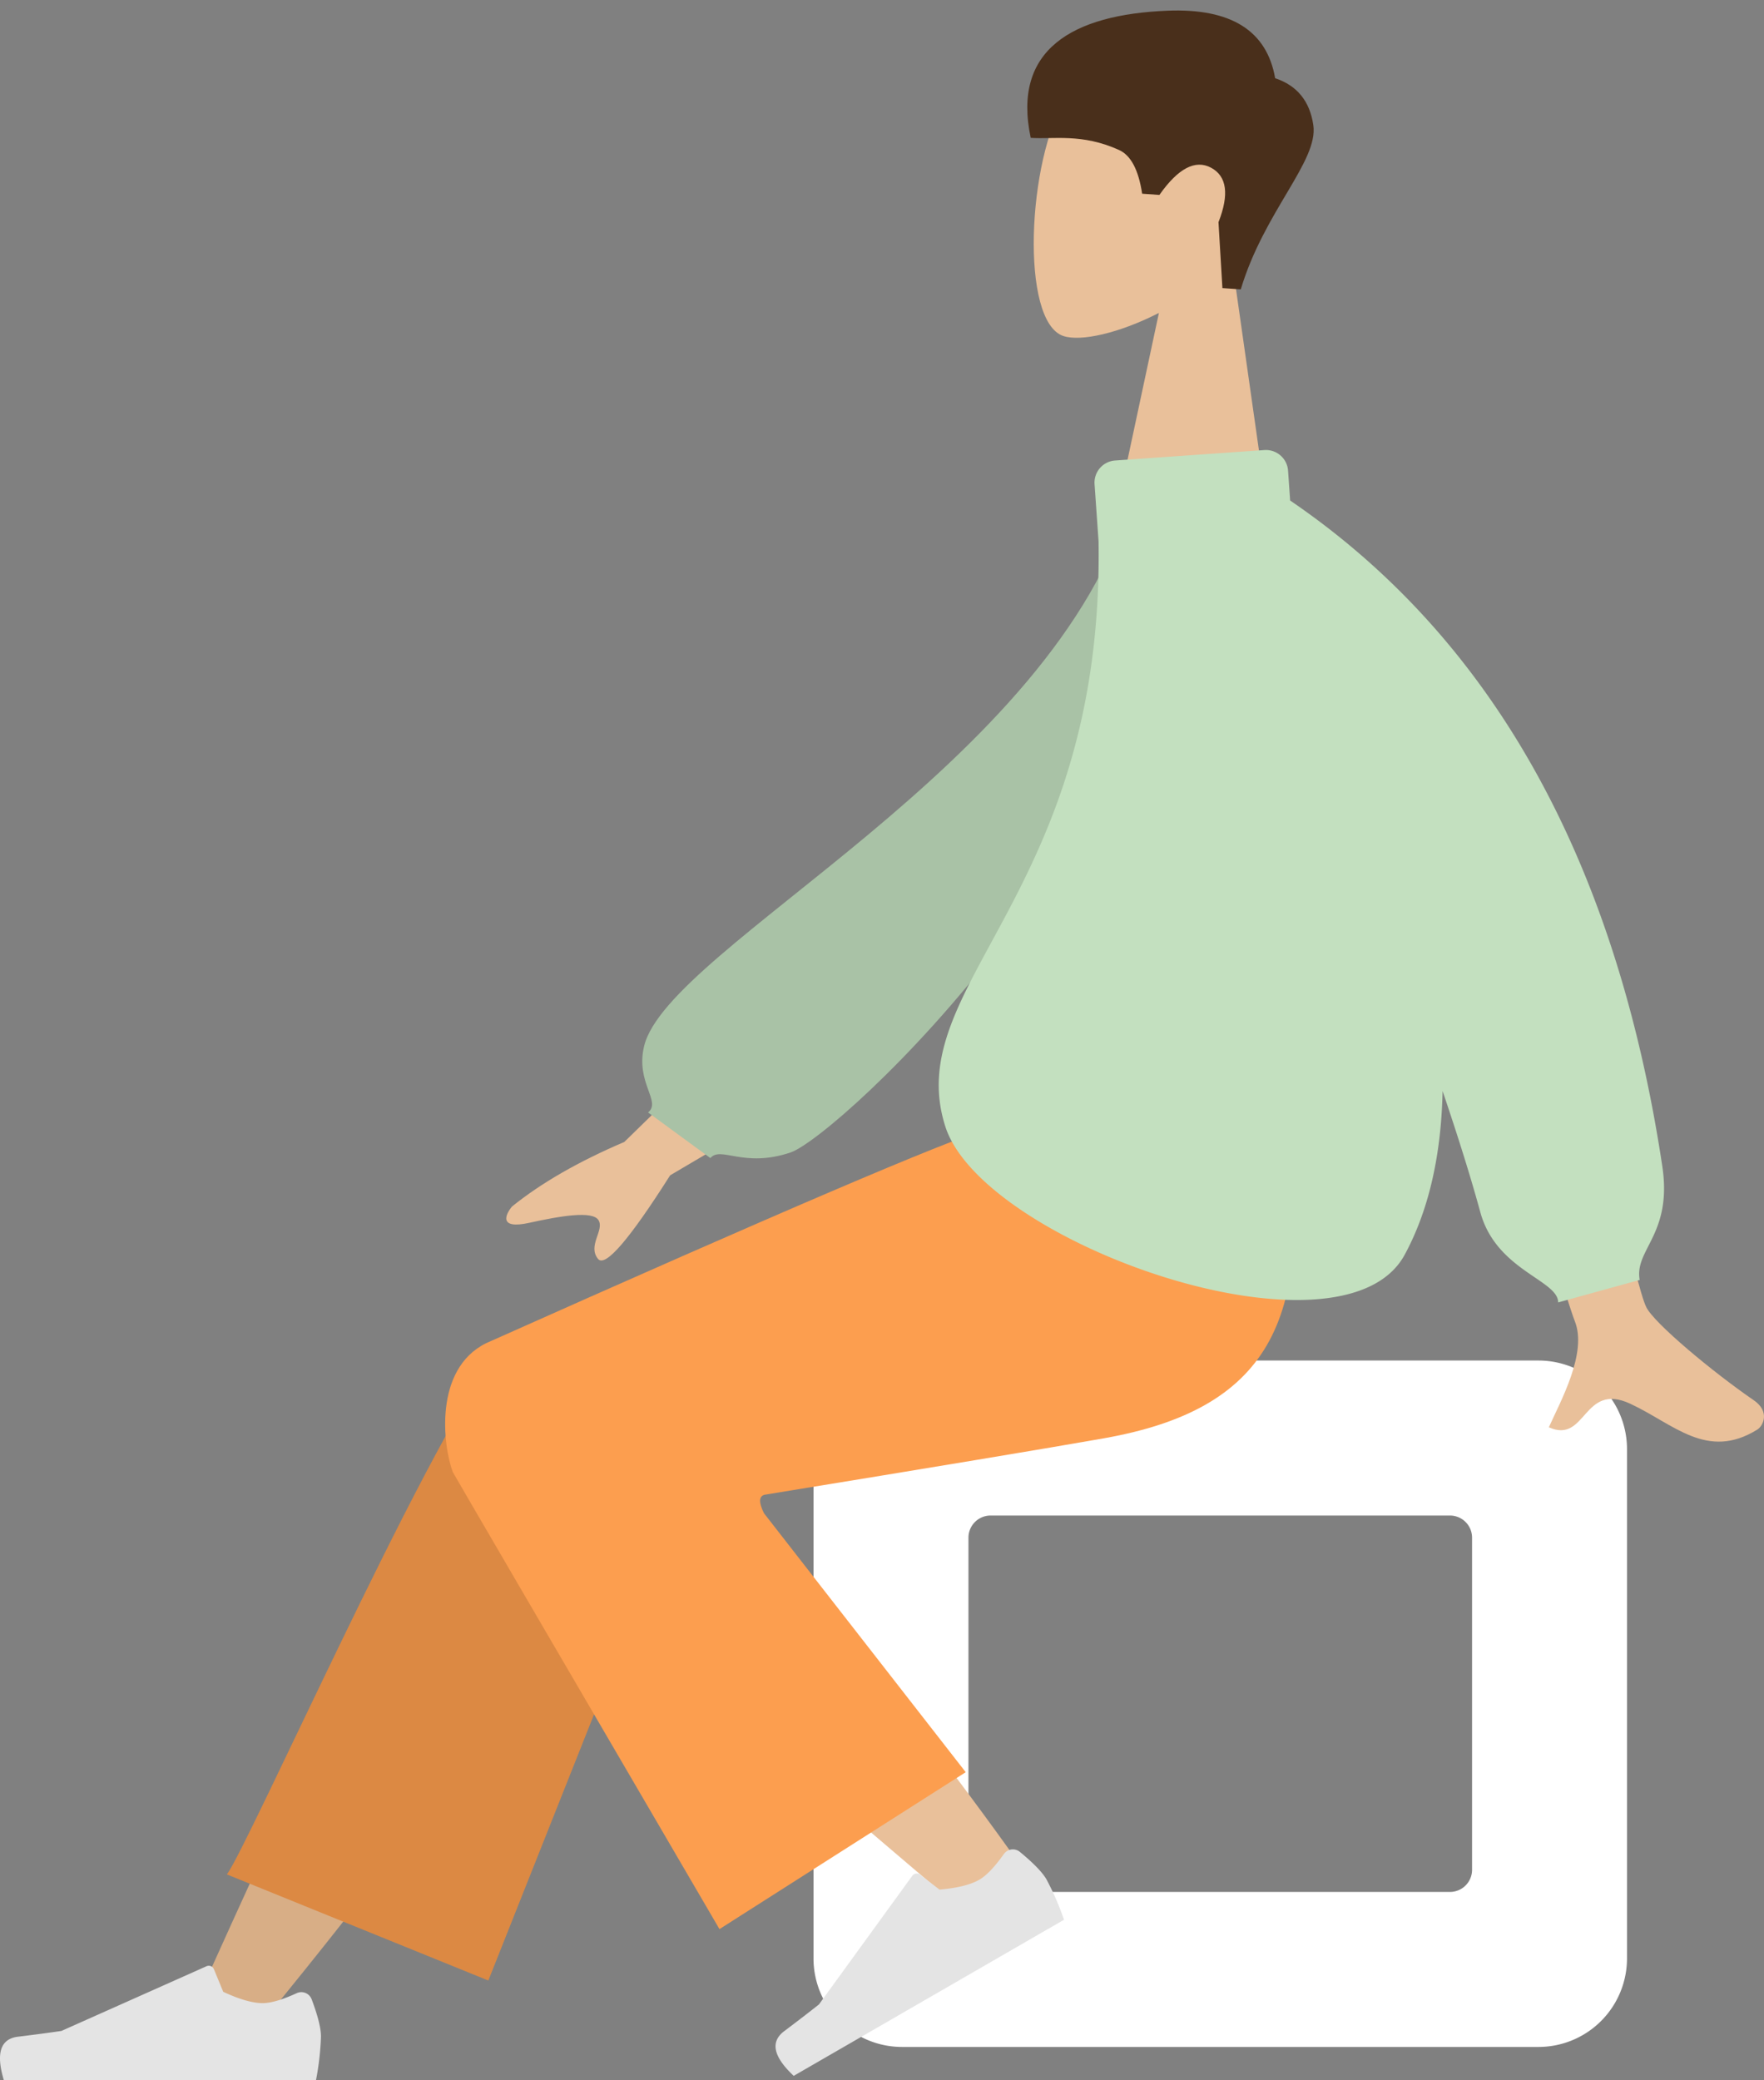 <svg xmlns="http://www.w3.org/2000/svg" width="659.95" height="778.01" viewBox="0 0 659.95 778.01">
  <rect x="0" y="0" width="659.95" height="778.01" fill="#808080" stroke="none"/>
  <g id="Human" transform="translate(0 25.009)">
    <g id="Bottom_Sitting_Baggy-Pants" data-name="Bottom/Sitting/Baggy-Pants" transform="translate(0 397.517)">
      <g id="Objects_Seat_Cube-2" data-name="Objects/Seat/Cube-2" transform="translate(304.349 86.331)">
        <path id="Seat" d="M314.223,0H76.126A33.126,33.126,0,0,0,43,33.126V223.6A33.125,33.125,0,0,0,76.126,256.73h238.1A33.126,33.126,0,0,0,347.349,223.6V33.126A33.126,33.126,0,0,0,314.223,0ZM281.1,57.971a8.282,8.282,0,0,1,8.282,8.282V190.477a8.282,8.282,0,0,1-8.282,8.282H109.253a8.282,8.282,0,0,1-8.282-8.282V66.253a8.282,8.282,0,0,1,8.282-8.282Z" transform="translate(-43 0)" fill="#fff" fill-rule="evenodd"/>
      </g>
      <path id="LegLower" d="M255.445,286.237q61.23-74.771,82.86-110.862c24.69-41.2,44.9-77.859,51.273-91.863,15.207-33.394-35.008-49.031-46.373-33.455Q317.4,85.42,233,272.608Z" transform="translate(-156.395 46.472)" fill="#d8ae86" fill-rule="evenodd"/>
      <path id="LegLower-2" data-name="LegLower" d="M318.81,277.1,394.779,85.867c16.249-34.86-62.218-57.774-74.158-41.551-27.11,36.831-91.545,182.125-99.622,193.1Z" transform="translate(-136.113 41.12)" fill="#dc8943" fill-rule="evenodd"/>
      <g id="Lower-Leg" transform="matrix(-0.777, 0.629, -0.629, -0.777, 394.878, 286.097)">
        <path id="LegLower-3" data-name="LegLower" d="M3.736,11.042c-2.084,26.089-5.956,116.4-2.082,158.2,1.113,12.012,2.286,23.626,3.468,34.521,3.513,32.384,63.56,31.36,58.791.594-11.875-76.62-32.777-184-34.275-193.275C27.538-1.919,5.046-5.354,3.736,11.042Z" transform="translate(0)" fill="#e9c09a" fill-rule="evenodd"/>
      </g>
      <g id="Accessories_Shoe_Flat-Sneaker" data-name="Accessories/Shoe/Flat-Sneaker" transform="translate(399.687 294.553) rotate(150)">
        <path id="shoe" d="M3.474,30.224Q0,20.949,0,16.344A103.886,103.886,0,0,1,1.866,0H118.641q4.552,15.048-5.255,16.248T97.092,18.415l-54.276,24.2a2.07,2.07,0,0,1-2.734-1.048l-.023-.054L36.57,33.046q-9.079-4.236-14.755-4.236-4.612,0-12.738,3.725h0A4.141,4.141,0,0,1,3.588,30.5Q3.526,30.362,3.474,30.224Z" transform="translate(0 0)" fill="#e4e4e4" fill-rule="evenodd"/>
      </g>
      <g id="Accessories_Shoe_Flat-Sneaker-2" data-name="Accessories/Shoe/Flat-Sneaker" transform="translate(0 312.692)">
        <path id="shoe-2" data-name="shoe" d="M117.609,31.9q3.474,9.275,3.474,13.88a103.886,103.886,0,0,1-1.866,16.344H2.443Q-2.109,47.075,7.7,45.875t16.294-2.167l54.276-24.2A2.07,2.07,0,0,1,81,20.56l.023.054,3.489,8.463q9.079,4.236,14.755,4.236,4.612,0,12.738-3.725h0a4.141,4.141,0,0,1,5.49,2.039Q117.557,31.761,117.609,31.9Z" transform="translate(-1 -19.332)" fill="#e4e4e4" fill-rule="evenodd"/>
      </g>
      <path id="Leg-and-Butt" d="M232.621,136.841q94.712-15.43,126.876-21.1C420.624,104.961,438.448,72.069,427.91.3H315.288Q292.931,6.758,128.468,80.157c-19.727,9.793-16.052,38.666-12.447,48.179q.22.582,99.769,170.955L307.918,240.6l-75.47-96.842Q229.46,137.735,232.621,136.841Z" transform="translate(53.38 -0.302)" fill="#fc9e4f" fill-rule="evenodd"/>
    </g>
    <g id="Head_Front_Short-2" data-name="Head/Front/Short-2" transform="matrix(0.998, 0.07, -0.07, 0.998, 387.052, -25.009)">
      <g id="Head" transform="translate(5.722 15.497)">
        <path id="Path_1" data-name="Path 1" d="M74.689,76.355c10.2-11.974,17.105-26.648,15.952-43.091C87.317-14.113,21.367-3.691,8.538,20.221s-11.3,84.566,5.276,88.84c6.612,1.7,20.7-2.471,35.034-11.112l-9,63.66H92.981Z" transform="translate(0 0)" fill="#e9c09a" fill-rule="evenodd"/>
      </g>
      <path id="Hair" d="M134.494,126.517c6.668-29.667,25.666-49.891,22.765-63.151q-2.9-13.26-15.466-16.492-6.5-26.289-41.917-22.363c-35.419,3.926-57.036,18.635-47.7,51,8.582,0,18.941-3.1,33.267,2.214q6.818,2.531,9.753,15.7h6.474q9.425-15.624,18.585-11.483t4.165,20.118l3.189,24.46Z" transform="translate(-50 -24)" fill="#492f1b" fill-rule="evenodd"/>
    </g>
    <g id="Body_Turtle-Neck" data-name="Body/Turtle-Neck" transform="translate(189.414 143.3)">
      <path id="Skin" d="M125.04,119.3,66.307,176.6Q40.675,187.534,24.3,200.747c-2.455,2.961-5.127,8.633,6.421,6.1s23.81-4.69,25.981-.935-4.225,9.512-.214,14.426q4.012,4.917,26.982-31.267l61.075-36.009ZM412.24,67.45l-45.4.17q51.867,168.043,55.065,175.97c4.8,11.888-5.355,30-9.7,39.726,14.14,6.328,12.633-17.1,30.471-8.807,16.281,7.576,28.666,21.3,47.476,9.693,2.313-1.426,4.847-6.8-1.276-11-15.255-10.46-37.238-28.767-40.208-34.794Q442.6,226.086,412.24,67.45Z" transform="translate(-22.163 82.202)" fill="#e9c09a" fill-rule="evenodd"/>
      <path id="Clothes-Back" d="M0,229.492l17.592,4.626C54.428,137.126,204.914,81.982,217.041,45.58c4.447-13.35-4.762-21.1.67-24.809L195.982,1.747c-4.331,4.242-11.988-4.883-30.019-.545S10.3,111.731,0,229.492Z" transform="translate(271.74 249.483) rotate(175)" fill="#a9c2a6" fill-rule="evenodd"/>
      <path id="Clothes-Front" d="M99.994,29.405c2.067,132.172-74.338,165.887-57.318,218.908,14.053,43.786,148.572,90.854,171.85,47.935,9.423-17.374,13.7-38.385,14.183-61.229q8.924,26.326,14.116,45.324c5.971,21.853,29.119,25.327,29.119,33.745l30.5-8.418c-2.069-11.436,12.309-17.005,8.454-42.557Q284.986,91.391,171.673,14.161l-.782-11.176a8.294,8.294,0,0,0-8.853-7.694L106.2-.805A8.293,8.293,0,0,0,98.5,8.046Z" transform="translate(121.583 4.731)" fill="#c3e0bf" fill-rule="evenodd"/>
    </g>
  </g>
</svg>
